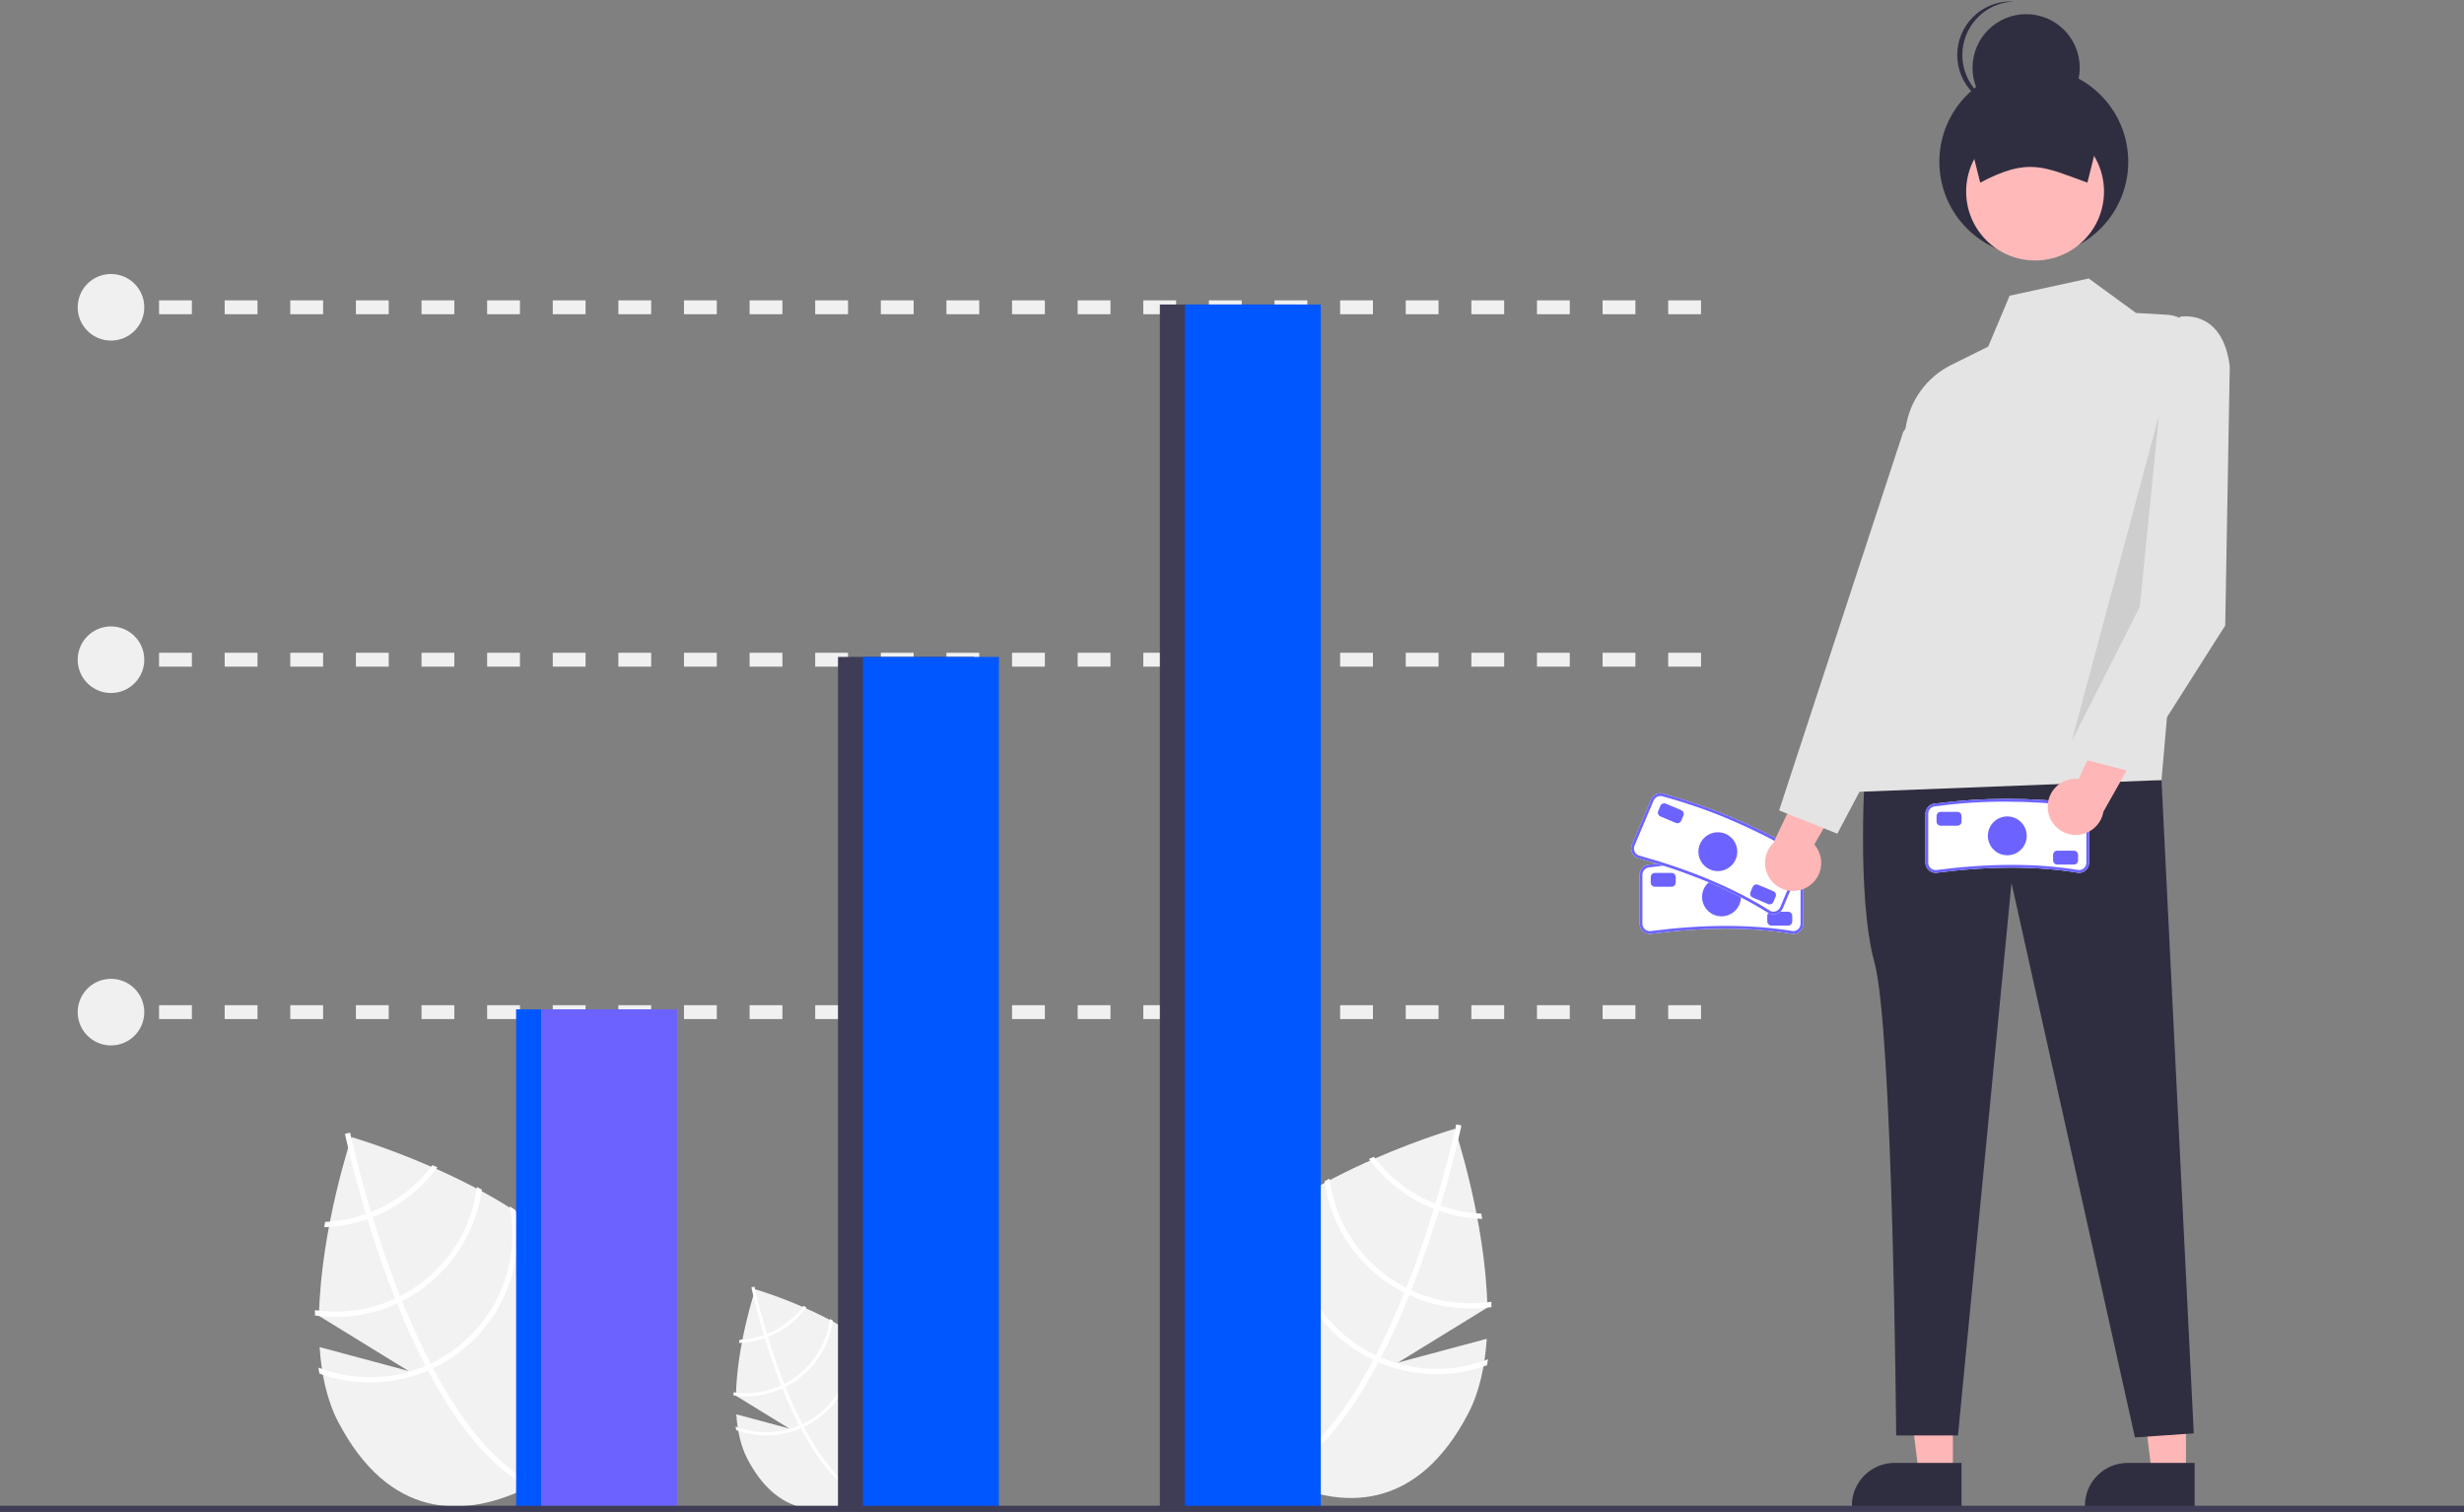 <svg width="888" height="545" viewBox="0 0 888 545" fill="none" xmlns="http://www.w3.org/2000/svg">
<rect x="0" y="0" width="888" height="545" fill="#808080" stroke="none"/>
<g clip-path="url(#clip0_3_125)">
<path d="M535.817 482.454L503.786 491.046L536.048 471.206C535.354 439.578 524.315 406.782 524.315 406.782C524.315 406.782 455.365 426.757 437.269 461.346C419.173 495.936 433.418 518.771 458.783 532.042C484.149 545.312 511.03 543.992 529.126 509.403C533.154 501.704 535.147 492.347 535.817 482.454Z" fill="#F2F2F2"/>
<path d="M497.662 489.215L496.77 490.92C486.301 510.685 474.869 524.399 462.614 531.856C462.437 531.968 462.257 532.067 462.08 532.179L461.58 531.347L461.109 530.542C474.535 522.591 485.804 507.318 494.941 490.081C495.241 489.528 495.545 488.967 495.832 488.397C499.635 481.066 503.061 473.43 506.105 465.863C506.346 465.28 506.583 464.683 506.82 464.087C510.787 454.079 514.095 444.263 516.746 435.62C516.936 435.01 517.118 434.395 517.295 433.789C521.723 419.141 524.179 408.138 524.705 405.694C524.774 405.397 524.807 405.231 524.816 405.193L525.738 405.384L525.75 405.38L526.68 405.576C526.671 405.615 526.563 406.171 526.331 407.189C525.485 411.004 523.085 421.305 519.127 434.479C518.946 435.072 518.764 435.687 518.574 436.297C516.43 443.313 513.868 451.068 510.875 459.048C510.126 461.054 509.366 463.022 508.593 464.95C508.365 465.551 508.128 466.147 507.888 466.731C504.597 474.911 501.189 482.406 497.662 489.215Z" fill="white"/>
<path d="M519.128 434.479C518.522 434.259 517.909 434.035 517.295 433.789C515.629 433.125 513.997 432.375 512.407 431.544C505.626 428.008 499.725 422.996 495.139 416.876C494.55 417.138 493.962 417.4 493.36 417.666C498.15 424.171 504.362 429.495 511.524 433.232C513.221 434.119 514.964 434.917 516.746 435.62C517.351 435.861 517.965 436.086 518.574 436.297C523.593 438.07 528.851 439.07 534.17 439.263C534.05 438.609 533.933 437.968 533.821 437.34C528.809 437.115 523.858 436.151 519.128 434.479Z" fill="white"/>
<path d="M508.594 464.951C507.993 464.68 507.402 464.392 506.82 464.087C506.638 464.003 506.453 463.906 506.275 463.813C498.933 459.972 492.629 454.412 487.899 447.608C483.17 440.804 480.156 432.958 479.115 424.737C478.517 425.059 477.918 425.38 477.324 425.714C478.506 434.099 481.668 442.081 486.549 449C491.43 455.919 497.89 461.576 505.392 465.501C505.628 465.625 505.865 465.748 506.106 465.864C506.701 466.164 507.292 466.452 507.888 466.731C517.141 470.984 527.424 472.482 537.506 471.046C537.496 470.407 537.487 469.767 537.469 469.124C527.643 470.572 517.607 469.122 508.594 464.951Z" fill="white"/>
<path d="M497.662 489.215C497.045 488.957 496.436 488.681 495.832 488.397C495.186 488.092 494.544 487.777 493.911 487.446C484.051 482.273 476.132 474.046 471.34 463.996C466.547 453.946 465.138 442.613 467.325 431.696C466.588 432.181 465.855 432.657 465.134 433.151C463.31 444.23 465.023 455.602 470.03 465.652C475.038 475.702 483.085 483.919 493.028 489.134C493.661 489.465 494.298 489.788 494.941 490.081C495.549 490.378 496.157 490.653 496.77 490.92C509.193 496.23 523.169 496.62 535.868 492.013C536.018 491.296 536.137 490.573 536.262 489.843C523.803 494.661 509.958 494.436 497.662 489.215Z" fill="white"/>
<path d="M115.183 485.454L147.214 494.046L114.952 474.206C115.646 442.578 126.685 409.782 126.685 409.782C126.685 409.782 195.635 429.757 213.731 464.346C231.827 498.936 217.582 521.771 192.217 535.042C166.851 548.312 139.97 546.992 121.874 512.403C117.846 504.704 115.853 495.347 115.183 485.454Z" fill="#F2F2F2"/>
<path d="M153.338 492.215L154.23 493.92C164.699 513.685 176.131 527.399 188.386 534.856C188.563 534.968 188.743 535.067 188.92 535.179L189.42 534.347L189.891 533.542C176.465 525.591 165.196 510.318 156.059 493.081C155.759 492.528 155.455 491.967 155.168 491.397C151.365 484.066 147.939 476.43 144.895 468.863C144.654 468.28 144.417 467.683 144.18 467.087C140.213 457.079 136.905 447.263 134.254 438.62C134.064 438.01 133.882 437.395 133.705 436.789C129.277 422.141 126.821 411.138 126.295 408.694C126.226 408.397 126.193 408.231 126.184 408.193L125.262 408.384L125.25 408.38L124.32 408.576C124.329 408.615 124.437 409.171 124.669 410.189C125.515 414.004 127.915 424.305 131.873 437.479C132.054 438.072 132.236 438.687 132.426 439.297C134.57 446.313 137.132 454.068 140.125 462.048C140.874 464.054 141.634 466.022 142.407 467.95C142.635 468.551 142.872 469.147 143.112 469.731C146.403 477.911 149.811 485.406 153.338 492.215Z" fill="white"/>
<path d="M117.179 440.34C117.066 440.968 116.95 441.609 116.83 442.263C122.149 442.07 127.407 441.07 132.426 439.297C133.035 439.086 133.649 438.861 134.254 438.62C136.036 437.917 137.779 437.119 139.476 436.232C146.638 432.495 152.85 427.171 157.639 420.666C157.038 420.4 156.45 420.138 155.861 419.876C151.275 425.996 145.374 431.008 138.593 434.544C137.003 435.375 135.371 436.125 133.705 436.789C133.091 437.035 132.478 437.259 131.872 437.479C127.142 439.151 122.191 440.115 117.179 440.34Z" fill="white"/>
<path d="M113.531 472.124C113.513 472.767 113.504 473.407 113.494 474.046C123.576 475.482 133.859 473.984 143.112 469.731C143.708 469.452 144.299 469.164 144.894 468.864C145.135 468.748 145.372 468.625 145.608 468.501C153.11 464.576 159.57 458.919 164.451 452C169.332 445.081 172.494 437.099 173.676 428.714C173.082 428.38 172.483 428.059 171.885 427.737C170.844 435.958 167.83 443.804 163.101 450.608C158.371 457.412 152.067 462.972 144.725 466.813C144.547 466.906 144.362 467.003 144.18 467.087C143.598 467.392 143.007 467.68 142.406 467.951C133.393 472.122 123.357 473.572 113.531 472.124Z" fill="white"/>
<path d="M114.738 492.843C114.863 493.573 114.982 494.295 115.132 495.013C127.831 499.62 141.807 499.23 154.23 493.92C154.843 493.653 155.451 493.378 156.059 493.081C156.702 492.788 157.339 492.465 157.972 492.134C167.915 486.919 175.962 478.702 180.97 468.652C185.977 458.602 187.69 447.23 185.866 436.151C185.145 435.657 184.412 435.181 183.675 434.696C185.861 445.613 184.453 456.946 179.66 466.996C174.868 477.046 166.949 485.273 157.089 490.446C156.456 490.777 155.814 491.092 155.168 491.397C154.564 491.681 153.955 491.957 153.338 492.215C141.043 497.436 127.197 497.661 114.738 492.843Z" fill="white"/>
<path d="M265.356 509.674L284.425 514.789L265.218 502.978C265.631 484.149 272.203 464.625 272.203 464.625C272.203 464.625 313.251 476.516 324.024 497.108C334.797 517.7 326.317 531.294 311.216 539.195C296.115 547.095 280.112 546.309 269.339 525.717C266.941 521.134 265.755 515.564 265.356 509.674Z" fill="#F2F2F2"/>
<path d="M288.07 513.699L288.601 514.714C294.834 526.481 301.64 534.645 308.935 539.085C309.041 539.151 309.148 539.21 309.254 539.277L309.551 538.782L309.832 538.302C301.838 533.569 295.13 524.477 289.691 514.215C289.512 513.886 289.331 513.552 289.16 513.212C286.896 508.848 284.857 504.302 283.044 499.797C282.901 499.45 282.76 499.095 282.619 498.74C280.257 492.782 278.288 486.938 276.709 481.793C276.596 481.43 276.488 481.064 276.382 480.703C273.747 471.982 272.284 465.432 271.971 463.977C271.93 463.8 271.91 463.701 271.905 463.679L271.356 463.793L271.349 463.79L270.795 463.907C270.801 463.93 270.865 464.261 271.003 464.867C271.507 467.138 272.936 473.271 275.292 481.114C275.4 481.467 275.508 481.833 275.621 482.196C276.897 486.373 278.423 490.989 280.205 495.74C280.65 496.935 281.103 498.106 281.563 499.254C281.699 499.612 281.84 499.967 281.983 500.314C283.942 505.184 285.971 509.645 288.07 513.699Z" fill="white"/>
<path d="M266.544 482.816C266.477 483.19 266.408 483.572 266.337 483.961C269.503 483.846 272.633 483.251 275.621 482.195C275.984 482.069 276.349 481.936 276.709 481.792C277.77 481.374 278.808 480.899 279.818 480.371C284.082 478.146 287.78 474.976 290.631 471.104C290.273 470.946 289.923 470.79 289.573 470.634C286.842 474.277 283.329 477.261 279.293 479.366C278.346 479.861 277.375 480.307 276.382 480.703C276.017 480.849 275.652 480.982 275.292 481.113C272.475 482.109 269.528 482.682 266.544 482.816Z" fill="white"/>
<path d="M264.373 501.738C264.362 502.121 264.356 502.502 264.35 502.882C270.353 503.737 276.474 502.846 281.983 500.314C282.338 500.147 282.69 499.976 283.044 499.797C283.187 499.728 283.328 499.655 283.469 499.581C287.935 497.244 291.78 493.877 294.686 489.758C297.592 485.639 299.475 480.887 300.178 475.895C299.824 475.696 299.468 475.505 299.112 475.313C298.492 480.207 296.698 484.879 293.883 488.929C291.067 492.98 287.314 496.29 282.943 498.576C282.837 498.631 282.727 498.689 282.619 498.74C282.272 498.921 281.92 499.092 281.563 499.253C276.197 501.737 270.222 502.6 264.373 501.738Z" fill="white"/>
<path d="M265.091 514.073C265.165 514.508 265.236 514.938 265.325 515.365C272.886 518.108 281.206 517.875 288.601 514.714C288.966 514.555 289.329 514.391 289.691 514.215C290.073 514.04 290.452 513.848 290.829 513.651C296.749 510.546 301.539 505.655 304.521 499.672C307.502 493.689 308.521 486.919 307.435 480.323C307.006 480.029 306.57 479.745 306.131 479.457C307.433 485.956 306.594 492.702 303.741 498.685C300.888 504.669 296.173 509.567 290.304 512.646C289.927 512.843 289.545 513.03 289.16 513.212C288.8 513.381 288.438 513.545 288.07 513.699C280.751 516.807 272.508 516.941 265.091 514.073Z" fill="white"/>
<path d="M646.236 336.557L646.155 336.55C630.988 334.045 614.139 334.046 594.646 336.553H594.639C594.152 336.558 593.67 336.468 593.219 336.286C592.767 336.105 592.357 335.836 592.01 335.494C591.663 335.153 591.388 334.747 591.199 334.299C591.01 333.851 590.912 333.37 590.909 332.883V315.23C590.911 314.256 591.298 313.322 591.987 312.634C592.675 311.945 593.609 311.558 594.583 311.557C611.748 309.318 629.132 309.32 646.298 311.56H646.304C647.267 311.575 648.186 311.968 648.861 312.655C649.535 313.342 649.912 314.267 649.909 315.23V332.883C649.908 333.857 649.521 334.791 648.832 335.479C648.144 336.168 647.21 336.555 646.236 336.557Z" fill="white"/>
<path d="M646.236 336.557L646.155 336.55C630.988 334.045 614.139 334.046 594.646 336.553H594.639C594.152 336.558 593.67 336.468 593.219 336.286C592.767 336.105 592.357 335.836 592.01 335.494C591.663 335.153 591.388 334.747 591.199 334.299C591.01 333.851 590.912 333.37 590.909 332.883V315.23C590.911 314.256 591.298 313.322 591.987 312.634C592.675 311.945 593.609 311.558 594.583 311.557C611.748 309.318 629.132 309.32 646.298 311.56H646.304C647.267 311.575 648.186 311.968 648.861 312.655C649.535 313.342 649.912 314.267 649.909 315.23V332.883C649.908 333.857 649.521 334.791 648.832 335.479C648.144 336.168 647.21 336.555 646.236 336.557ZM619.754 310.881C611.358 310.866 602.971 311.424 594.651 312.552C594.295 312.546 593.941 312.611 593.61 312.743C593.279 312.875 592.977 313.071 592.722 313.32C592.467 313.569 592.264 313.866 592.125 314.194C591.985 314.521 591.912 314.874 591.909 315.23V332.883C591.91 333.592 592.192 334.272 592.693 334.773C593.194 335.274 593.874 335.556 594.583 335.557C614.092 333.044 631.022 333.043 646.275 335.556C646.977 335.545 647.647 335.259 648.139 334.759C648.632 334.259 648.909 333.585 648.909 332.883V315.23C648.909 314.521 648.627 313.842 648.126 313.34C647.624 312.839 646.945 312.557 646.236 312.557C637.451 311.455 628.607 310.895 619.754 310.881Z" fill="#6C63FF"/>
<path d="M620.409 330.214C624.275 330.214 627.409 327.08 627.409 323.214C627.409 319.348 624.275 316.214 620.409 316.214C616.543 316.214 613.409 319.348 613.409 323.214C613.409 327.08 616.543 330.214 620.409 330.214Z" fill="#6C63FF"/>
<path d="M602.409 319.557H596.409C596.012 319.556 595.63 319.398 595.349 319.117C595.068 318.836 594.91 318.454 594.909 318.057V316.057C594.91 315.659 595.068 315.278 595.349 314.996C595.63 314.715 596.012 314.557 596.409 314.557H602.409C602.807 314.557 603.188 314.715 603.47 314.996C603.751 315.278 603.909 315.659 603.909 316.057V318.057C603.909 318.454 603.751 318.836 603.47 319.117C603.188 319.398 602.807 319.556 602.409 319.557Z" fill="#6C63FF"/>
<path d="M644.409 333.557H638.409C638.012 333.556 637.63 333.398 637.349 333.117C637.068 332.836 636.91 332.454 636.909 332.057V330.057C636.91 329.659 637.068 329.278 637.349 328.996C637.63 328.715 638.012 328.557 638.409 328.557H644.409C644.807 328.557 645.188 328.715 645.47 328.996C645.751 329.278 645.909 329.659 645.909 330.057V332.057C645.909 332.454 645.751 332.836 645.47 333.117C645.188 333.398 644.807 333.556 644.409 333.557Z" fill="#6C63FF"/>
<path d="M637.699 329.255L637.627 329.217C624.628 321.012 609.105 314.461 590.172 309.189L590.165 309.186C589.714 309.002 589.305 308.731 588.96 308.389C588.615 308.046 588.341 307.638 588.155 307.189C587.968 306.74 587.872 306.258 587.872 305.772C587.872 305.286 587.969 304.804 588.156 304.355L595.021 288.092C595.401 287.195 596.121 286.485 597.023 286.119C597.925 285.752 598.936 285.758 599.834 286.136C616.519 290.749 632.534 297.511 647.477 306.251L647.483 306.254C648.364 306.641 649.058 307.361 649.412 308.256C649.767 309.151 649.754 310.15 649.377 311.036L642.512 327.3C642.132 328.197 641.412 328.906 640.51 329.273C639.608 329.639 638.597 329.633 637.699 329.255Z" fill="white"/>
<path d="M637.699 329.255L637.627 329.217C624.628 321.012 609.105 314.461 590.172 309.189L590.165 309.186C589.714 309.002 589.305 308.731 588.96 308.389C588.615 308.046 588.341 307.638 588.155 307.189C587.968 306.74 587.872 306.258 587.872 305.772C587.872 305.286 587.969 304.804 588.156 304.355L595.021 288.092C595.401 287.195 596.121 286.485 597.023 286.119C597.925 285.752 598.936 285.758 599.834 286.136C616.519 290.749 632.534 297.511 647.477 306.251L647.483 306.254C648.364 306.641 649.058 307.361 649.412 308.256C649.767 309.151 649.754 310.15 649.377 311.036L642.512 327.3C642.132 328.197 641.412 328.906 640.51 329.273C639.608 329.639 638.597 329.633 637.699 329.255ZM623.286 295.302C615.557 292.024 607.613 289.276 599.51 287.079C599.184 286.935 598.832 286.858 598.476 286.85C598.12 286.843 597.766 286.906 597.434 287.037C597.103 287.167 596.8 287.362 596.544 287.609C596.288 287.857 596.084 288.153 595.943 288.48L589.077 304.744C588.802 305.397 588.798 306.133 589.065 306.79C589.332 307.446 589.848 307.97 590.501 308.247C609.452 313.519 625.049 320.102 638.124 328.349C638.775 328.612 639.503 328.608 640.152 328.339C640.8 328.07 641.317 327.557 641.591 326.911L648.456 310.647C648.731 309.994 648.735 309.258 648.468 308.602C648.202 307.945 647.685 307.421 647.032 307.145C639.368 302.713 631.437 298.758 623.286 295.302Z" fill="#6C63FF"/>
<path d="M619.094 313.919C622.96 313.919 626.094 310.785 626.094 306.919C626.094 303.053 622.96 299.919 619.094 299.919C615.228 299.919 612.094 303.053 612.094 306.919C612.094 310.785 615.228 313.919 619.094 313.919Z" fill="#6C63FF"/>
<path d="M603.933 296.55L598.406 294.217C598.039 294.062 597.75 293.768 597.6 293.399C597.45 293.031 597.453 292.618 597.607 292.251L598.385 290.409C598.54 290.043 598.834 289.753 599.202 289.603C599.571 289.453 599.984 289.456 600.35 289.61L605.878 291.944C606.244 292.099 606.534 292.393 606.684 292.761C606.833 293.129 606.831 293.542 606.676 293.909L605.899 295.751C605.744 296.118 605.45 296.407 605.081 296.557C604.713 296.707 604.3 296.704 603.933 296.55Z" fill="#6C63FF"/>
<path d="M637.183 325.781L631.655 323.448C631.289 323.293 630.999 322.999 630.85 322.631C630.7 322.262 630.702 321.849 630.857 321.483L631.634 319.64C631.789 319.274 632.083 318.984 632.452 318.835C632.82 318.685 633.233 318.687 633.6 318.842L639.127 321.175C639.494 321.33 639.783 321.624 639.933 321.992C640.083 322.361 640.08 322.774 639.926 323.14L639.148 324.983C638.993 325.349 638.699 325.639 638.331 325.789C637.962 325.938 637.549 325.936 637.183 325.781Z" fill="#6C63FF"/>
<path d="M651.475 319.591C652.734 318.833 653.812 317.808 654.633 316.588C655.453 315.368 655.996 313.983 656.224 312.531C656.451 311.079 656.358 309.594 655.949 308.182C655.541 306.77 654.828 305.464 653.86 304.357L671.569 273.319L653.038 274.516L639.062 303.807C637.311 305.556 636.261 307.886 636.113 310.357C635.965 312.827 636.728 315.266 638.258 317.212C639.788 319.158 641.978 320.474 644.414 320.913C646.85 321.351 649.362 320.881 651.475 319.591Z" fill="#FFB6B6"/>
<path d="M787.796 531.184H775.536L769.704 483.896L787.798 483.897L787.796 531.184Z" fill="#FFB6B6"/>
<path d="M790.922 543.068L751.392 543.067V542.567C751.392 538.486 753.013 534.573 755.899 531.687C758.784 528.802 762.698 527.181 766.778 527.181H766.779L790.923 527.182L790.922 543.068Z" fill="#2F2E41"/>
<path d="M703.796 531.184H691.536L685.704 483.896L703.798 483.897L703.796 531.184Z" fill="#FFB6B6"/>
<path d="M706.922 543.068L667.392 543.067V542.567C667.392 538.486 669.013 534.573 671.899 531.687C674.784 528.802 678.698 527.181 682.778 527.181H682.779L706.923 527.182L706.922 543.068Z" fill="#2F2E41"/>
<path d="M672.271 274.653C672.271 274.653 668.899 322.674 675.54 346.859C682.182 371.044 683.368 517.3 683.368 517.3H705.629L724.924 318.215L769.406 518.002L790.611 516.544L778.982 281.121L672.271 274.653Z" fill="#2F2E41"/>
<path d="M769.783 112.775L752.764 100.356L724.247 106.565L716.527 124.908L703.226 131.503C698.852 133.671 695.071 136.869 692.206 140.822C689.341 144.775 687.479 149.364 686.779 154.195L667.776 285.42L778.982 281.121L792.445 126.578C792.585 124.964 792.401 123.338 791.902 121.796C791.403 120.254 790.6 118.828 789.54 117.603C788.48 116.377 787.185 115.376 785.732 114.66C784.278 113.943 782.696 113.526 781.078 113.432L769.783 112.775Z" fill="#E4E4E4"/>
<path d="M696.189 141.753L685.918 155.599L641.182 292.044L662.152 300.44L695.729 236.859L696.189 141.753Z" fill="#E4E4E4"/>
<path d="M732.961 92.332C751.759 92.332 766.998 77.093 766.998 58.295C766.998 39.497 751.759 24.258 732.961 24.258C714.162 24.258 698.923 39.497 698.923 58.295C698.923 77.093 714.162 92.332 732.961 92.332Z" fill="#2F2E41"/>
<path d="M733.421 93.872C747.138 93.872 758.259 82.752 758.259 69.034C758.259 55.317 747.138 44.196 733.421 44.196C719.703 44.196 708.583 55.317 708.583 69.034C708.583 82.752 719.703 93.872 733.421 93.872Z" fill="#FFB9B9"/>
<path d="M752.279 65.814C736.464 60.11 731.112 56.605 713.642 65.814L707.203 40.057H758.719L752.279 65.814Z" fill="#2F2E41"/>
<path d="M730.201 43.736C740.87 43.736 749.519 35.087 749.519 24.418C749.519 13.749 740.87 5.1 730.201 5.1C719.532 5.1 710.882 13.749 710.882 24.418C710.882 35.087 719.532 43.736 730.201 43.736Z" fill="#2F2E41"/>
<path d="M707.203 19.818C707.205 14.857 709.118 10.087 712.544 6.499C715.969 2.91 720.645 0.779 725.601 0.546C725.294 0.532 724.992 0.5 724.681 0.5C719.558 0.5 714.644 2.535 711.021 6.158C707.398 9.781 705.363 14.695 705.363 19.818C705.363 24.942 707.398 29.856 711.021 33.479C714.644 37.102 719.558 39.137 724.681 39.137C724.992 39.137 725.294 39.105 725.601 39.09C720.645 38.858 715.969 36.727 712.544 33.138C709.118 29.549 707.205 24.78 707.203 19.818Z" fill="#2F2E41"/>
<path opacity="0.1" d="M778.087 149.611L771.157 218.696L746.683 266.931L778.087 149.611Z" fill="black"/>
<path d="M45.5 362.237H39.5V367.237H45.5V362.237Z" fill="#F0F0F0"/>
<path d="M613.029 367.237H601.206V362.237H613.029V367.237ZM589.383 367.237H577.559V362.237H589.383V367.237ZM565.735 367.237H553.912V362.237H565.735V367.237ZM542.089 367.237H530.265V362.237H542.089V367.237ZM518.441 367.237H506.618V362.237H518.441V367.237ZM494.794 367.237H482.971V362.237H494.794L494.794 367.237ZM471.147 367.237H459.324V362.237H471.147V367.237ZM447.5 367.237H435.677V362.237H447.5V367.237ZM423.853 367.237H412.03V362.237H423.853V367.237ZM400.206 367.237H388.382V362.237H400.206L400.206 367.237ZM376.559 367.237H364.735V362.237H376.559L376.559 367.237ZM352.912 367.237H341.088V362.237H352.912L352.912 367.237ZM329.265 367.237H317.441V362.237H329.265L329.265 367.237ZM305.618 367.237H293.794V362.237H305.618L305.618 367.237ZM281.971 367.237H270.147V362.237H281.971L281.971 367.237ZM258.324 367.237H246.5V362.237H258.324L258.324 367.237ZM234.677 367.237H222.853V362.237H234.677L234.677 367.237ZM211.03 367.237H199.206V362.237H211.03L211.03 367.237ZM187.382 367.237H175.559V362.237H187.382L187.382 367.237ZM163.735 367.237H151.912V362.237H163.735L163.735 367.237ZM140.088 367.237H128.265V362.237H140.088L140.088 367.237ZM116.441 367.237H104.618V362.237H116.441L116.441 367.237ZM92.794 367.237H80.971V362.237H92.794L92.794 367.237ZM69.147 367.237H57.324V362.237H69.147L69.147 367.237Z" fill="#F0F0F0"/>
<path d="M45.5 235.237H39.5V240.237H45.5V235.237Z" fill="#F0F0F0"/>
<path d="M613.029 240.237H601.206V235.237H613.029V240.237ZM589.383 240.237H577.559V235.237H589.383V240.237ZM565.735 240.237H553.912V235.237H565.735V240.237ZM542.089 240.237H530.265V235.237H542.089V240.237ZM518.441 240.237H506.618V235.237H518.441V240.237ZM494.794 240.237H482.971V235.237H494.794L494.794 240.237ZM471.147 240.237H459.324V235.237H471.147V240.237ZM447.5 240.237H435.677V235.237H447.5V240.237ZM423.853 240.237H412.03V235.237H423.853V240.237ZM400.206 240.237H388.382V235.237H400.206L400.206 240.237ZM376.559 240.237H364.735V235.237H376.559L376.559 240.237ZM352.912 240.237H341.088V235.237H352.912L352.912 240.237ZM329.265 240.237H317.441V235.237H329.265L329.265 240.237ZM305.618 240.237H293.794V235.237H305.618L305.618 240.237ZM281.971 240.237H270.147V235.237H281.971L281.971 240.237ZM258.324 240.237H246.5V235.237H258.324L258.324 240.237ZM234.677 240.237H222.853V235.237H234.677L234.677 240.237ZM211.03 240.237H199.206V235.237H211.03L211.03 240.237ZM187.382 240.237H175.559V235.237H187.382L187.382 240.237ZM163.735 240.237H151.912V235.237H163.735L163.735 240.237ZM140.088 240.237H128.265V235.237H140.088L140.088 240.237ZM116.441 240.237H104.618V235.237H116.441L116.441 240.237ZM92.794 240.237H80.971V235.237H92.794L92.794 240.237ZM69.147 240.237H57.324V235.237H69.147L69.147 240.237Z" fill="#F0F0F0"/>
<path d="M45.5 108.237H39.5V113.237H45.5V108.237Z" fill="#F0F0F0"/>
<path d="M613.029 113.237H601.206V108.237H613.029V113.237ZM589.383 113.237H577.559V108.237H589.383V113.237ZM565.735 113.237H553.912V108.237H565.735V113.237ZM542.089 113.237H530.265V108.237H542.089V113.237ZM518.441 113.237H506.618V108.237H518.441V113.237ZM494.794 113.237H482.971V108.237H494.794L494.794 113.237ZM471.147 113.237H459.324V108.237H471.147V113.237ZM447.5 113.237H435.677V108.237H447.5V113.237ZM423.853 113.237H412.03V108.237H423.853V113.237ZM400.206 113.237H388.382V108.237H400.206L400.206 113.237ZM376.559 113.237H364.735V108.237H376.559L376.559 113.237ZM352.912 113.237H341.088V108.237H352.912L352.912 113.237ZM329.265 113.237H317.441V108.237H329.265L329.265 113.237ZM305.618 113.237H293.794V108.237H305.618L305.618 113.237ZM281.971 113.237H270.147V108.237H281.971L281.971 113.237ZM258.324 113.237H246.5V108.237H258.324L258.324 113.237ZM234.677 113.237H222.853V108.237H234.677L234.677 113.237ZM211.03 113.237H199.206V108.237H211.03L211.03 113.237ZM187.382 113.237H175.559V108.237H187.382L187.382 113.237ZM163.735 113.237H151.912V108.237H163.735L163.735 113.237ZM140.088 113.237H128.265V108.237H140.088L140.088 113.237ZM116.441 113.237H104.618V108.237H116.441L116.441 113.237ZM92.794 113.237H80.971V108.237H92.794L92.794 113.237ZM69.147 113.237H57.324V108.237H69.147L69.147 113.237Z" fill="#F0F0F0"/>
<path d="M235 363.737H186V543.737H235V363.737Z" fill="#0157FF"/>
<path d="M244 363.737H195V543.737H244V363.737Z" fill="#6C63FF"/>
<path d="M351 236.737H302V543.737H351V236.737Z" fill="#3F3D56"/>
<path d="M360 236.737H311V543.737H360V236.737Z" fill="#0157FF"/>
<path d="M467 109.737H418V543.737H467V109.737Z" fill="#3F3D56"/>
<path d="M476 109.737H427V543.737H476V109.737Z" fill="#0157FF"/>
<path d="M40 122.737C46.627 122.737 52 117.364 52 110.737C52 104.109 46.627 98.737 40 98.737C33.373 98.737 28 104.109 28 110.737C28 117.364 33.373 122.737 40 122.737Z" fill="#F0F0F0"/>
<path d="M40 249.737C46.627 249.737 52 244.364 52 237.737C52 231.109 46.627 225.737 40 225.737C33.373 225.737 28 231.109 28 237.737C28 244.364 33.373 249.737 40 249.737Z" fill="#F0F0F0"/>
<path d="M40 376.737C46.627 376.737 52 371.364 52 364.737C52 358.109 46.627 352.737 40 352.737C33.373 352.737 28 358.109 28 364.737C28 371.364 33.373 376.737 40 376.737Z" fill="#F0F0F0"/>
<path d="M888 542.616H0V544.857H888V542.616Z" fill="#3F3D56"/>
<path d="M749.236 314.557L749.155 314.55C733.988 312.045 717.139 312.046 697.646 314.553H697.639C697.152 314.558 696.67 314.468 696.219 314.286C695.767 314.105 695.357 313.836 695.01 313.494C694.663 313.153 694.388 312.747 694.199 312.299C694.01 311.851 693.912 311.37 693.909 310.883V293.23C693.911 292.256 694.298 291.322 694.987 290.634C695.675 289.945 696.609 289.558 697.583 289.557C714.748 287.318 732.132 287.32 749.298 289.56H749.304C750.267 289.575 751.186 289.968 751.861 290.655C752.535 291.342 752.912 292.267 752.909 293.23V310.883C752.908 311.857 752.521 312.791 751.832 313.479C751.144 314.168 750.21 314.555 749.236 314.557Z" fill="white"/>
<path d="M749.236 314.557L749.155 314.55C733.988 312.045 717.139 312.046 697.646 314.553H697.639C697.152 314.558 696.67 314.468 696.219 314.286C695.767 314.105 695.357 313.836 695.01 313.494C694.663 313.153 694.388 312.747 694.199 312.299C694.01 311.851 693.912 311.37 693.909 310.883V293.23C693.911 292.256 694.298 291.322 694.987 290.634C695.675 289.945 696.609 289.558 697.583 289.557C714.748 287.318 732.132 287.32 749.298 289.56H749.304C750.267 289.575 751.186 289.968 751.861 290.655C752.535 291.342 752.912 292.267 752.909 293.23V310.883C752.908 311.857 752.521 312.791 751.832 313.479C751.144 314.168 750.21 314.555 749.236 314.557ZM722.754 288.881C714.358 288.866 705.971 289.424 697.651 290.552C697.295 290.546 696.941 290.611 696.61 290.743C696.279 290.875 695.977 291.071 695.722 291.32C695.467 291.569 695.264 291.866 695.125 292.194C694.985 292.521 694.912 292.874 694.909 293.23V310.883C694.91 311.592 695.192 312.272 695.693 312.773C696.194 313.274 696.874 313.556 697.583 313.557C717.092 311.044 734.022 311.043 749.275 313.556C749.977 313.545 750.647 313.259 751.139 312.759C751.632 312.259 751.909 311.585 751.909 310.883V293.23C751.909 292.521 751.627 291.842 751.126 291.34C750.624 290.839 749.945 290.557 749.236 290.557C740.451 289.455 731.607 288.895 722.754 288.881Z" fill="#6C63FF"/>
<path d="M723.409 308.214C727.275 308.214 730.409 305.08 730.409 301.214C730.409 297.348 727.275 294.214 723.409 294.214C719.543 294.214 716.409 297.348 716.409 301.214C716.409 305.08 719.543 308.214 723.409 308.214Z" fill="#6C63FF"/>
<path d="M705.409 297.557H699.409C699.012 297.556 698.63 297.398 698.349 297.117C698.068 296.836 697.91 296.454 697.909 296.057V294.057C697.91 293.659 698.068 293.278 698.349 292.996C698.63 292.715 699.012 292.557 699.409 292.557H705.409C705.807 292.557 706.188 292.715 706.47 292.996C706.751 293.278 706.909 293.659 706.909 294.057V296.057C706.909 296.454 706.751 296.836 706.47 297.117C706.188 297.398 705.807 297.556 705.409 297.557Z" fill="#6C63FF"/>
<path d="M747.409 311.557H741.409C741.012 311.556 740.63 311.398 740.349 311.117C740.068 310.836 739.91 310.454 739.909 310.057V308.057C739.91 307.659 740.068 307.278 740.349 306.996C740.63 306.715 741.012 306.557 741.409 306.557H747.409C747.807 306.557 748.188 306.715 748.47 306.996C748.751 307.278 748.909 307.659 748.909 308.057V310.057C748.909 310.454 748.751 310.836 748.47 311.117C748.188 311.398 747.807 311.556 747.409 311.557Z" fill="#6C63FF"/>
<path d="M737.994 291.416C737.891 289.95 738.111 288.479 738.638 287.106C739.165 285.734 739.987 284.494 741.045 283.474C742.104 282.453 743.373 281.677 744.763 281.201C746.154 280.724 747.632 280.558 749.094 280.714L764.332 248.391L773.995 264.248L758.044 292.512C757.618 294.95 756.313 297.147 754.376 298.688C752.439 300.228 750.003 301.004 747.532 300.869C745.061 300.734 742.725 299.697 740.967 297.955C739.209 296.213 738.151 293.886 737.994 291.416Z" fill="#FFB6B6"/>
<path d="M779.422 122.339L785.697 114.155C785.697 114.155 800.988 111.041 803.585 132.042L801.949 225.408L768.444 278.144L746.683 272.588L775.134 209.941L779.422 122.339Z" fill="#E4E4E4"/>
</g>
<defs>
<clipPath id="clip0_3_125">
<rect width="888" height="544.357" fill="white" transform="translate(0 0.5)"/>
</clipPath>
</defs>
</svg>
